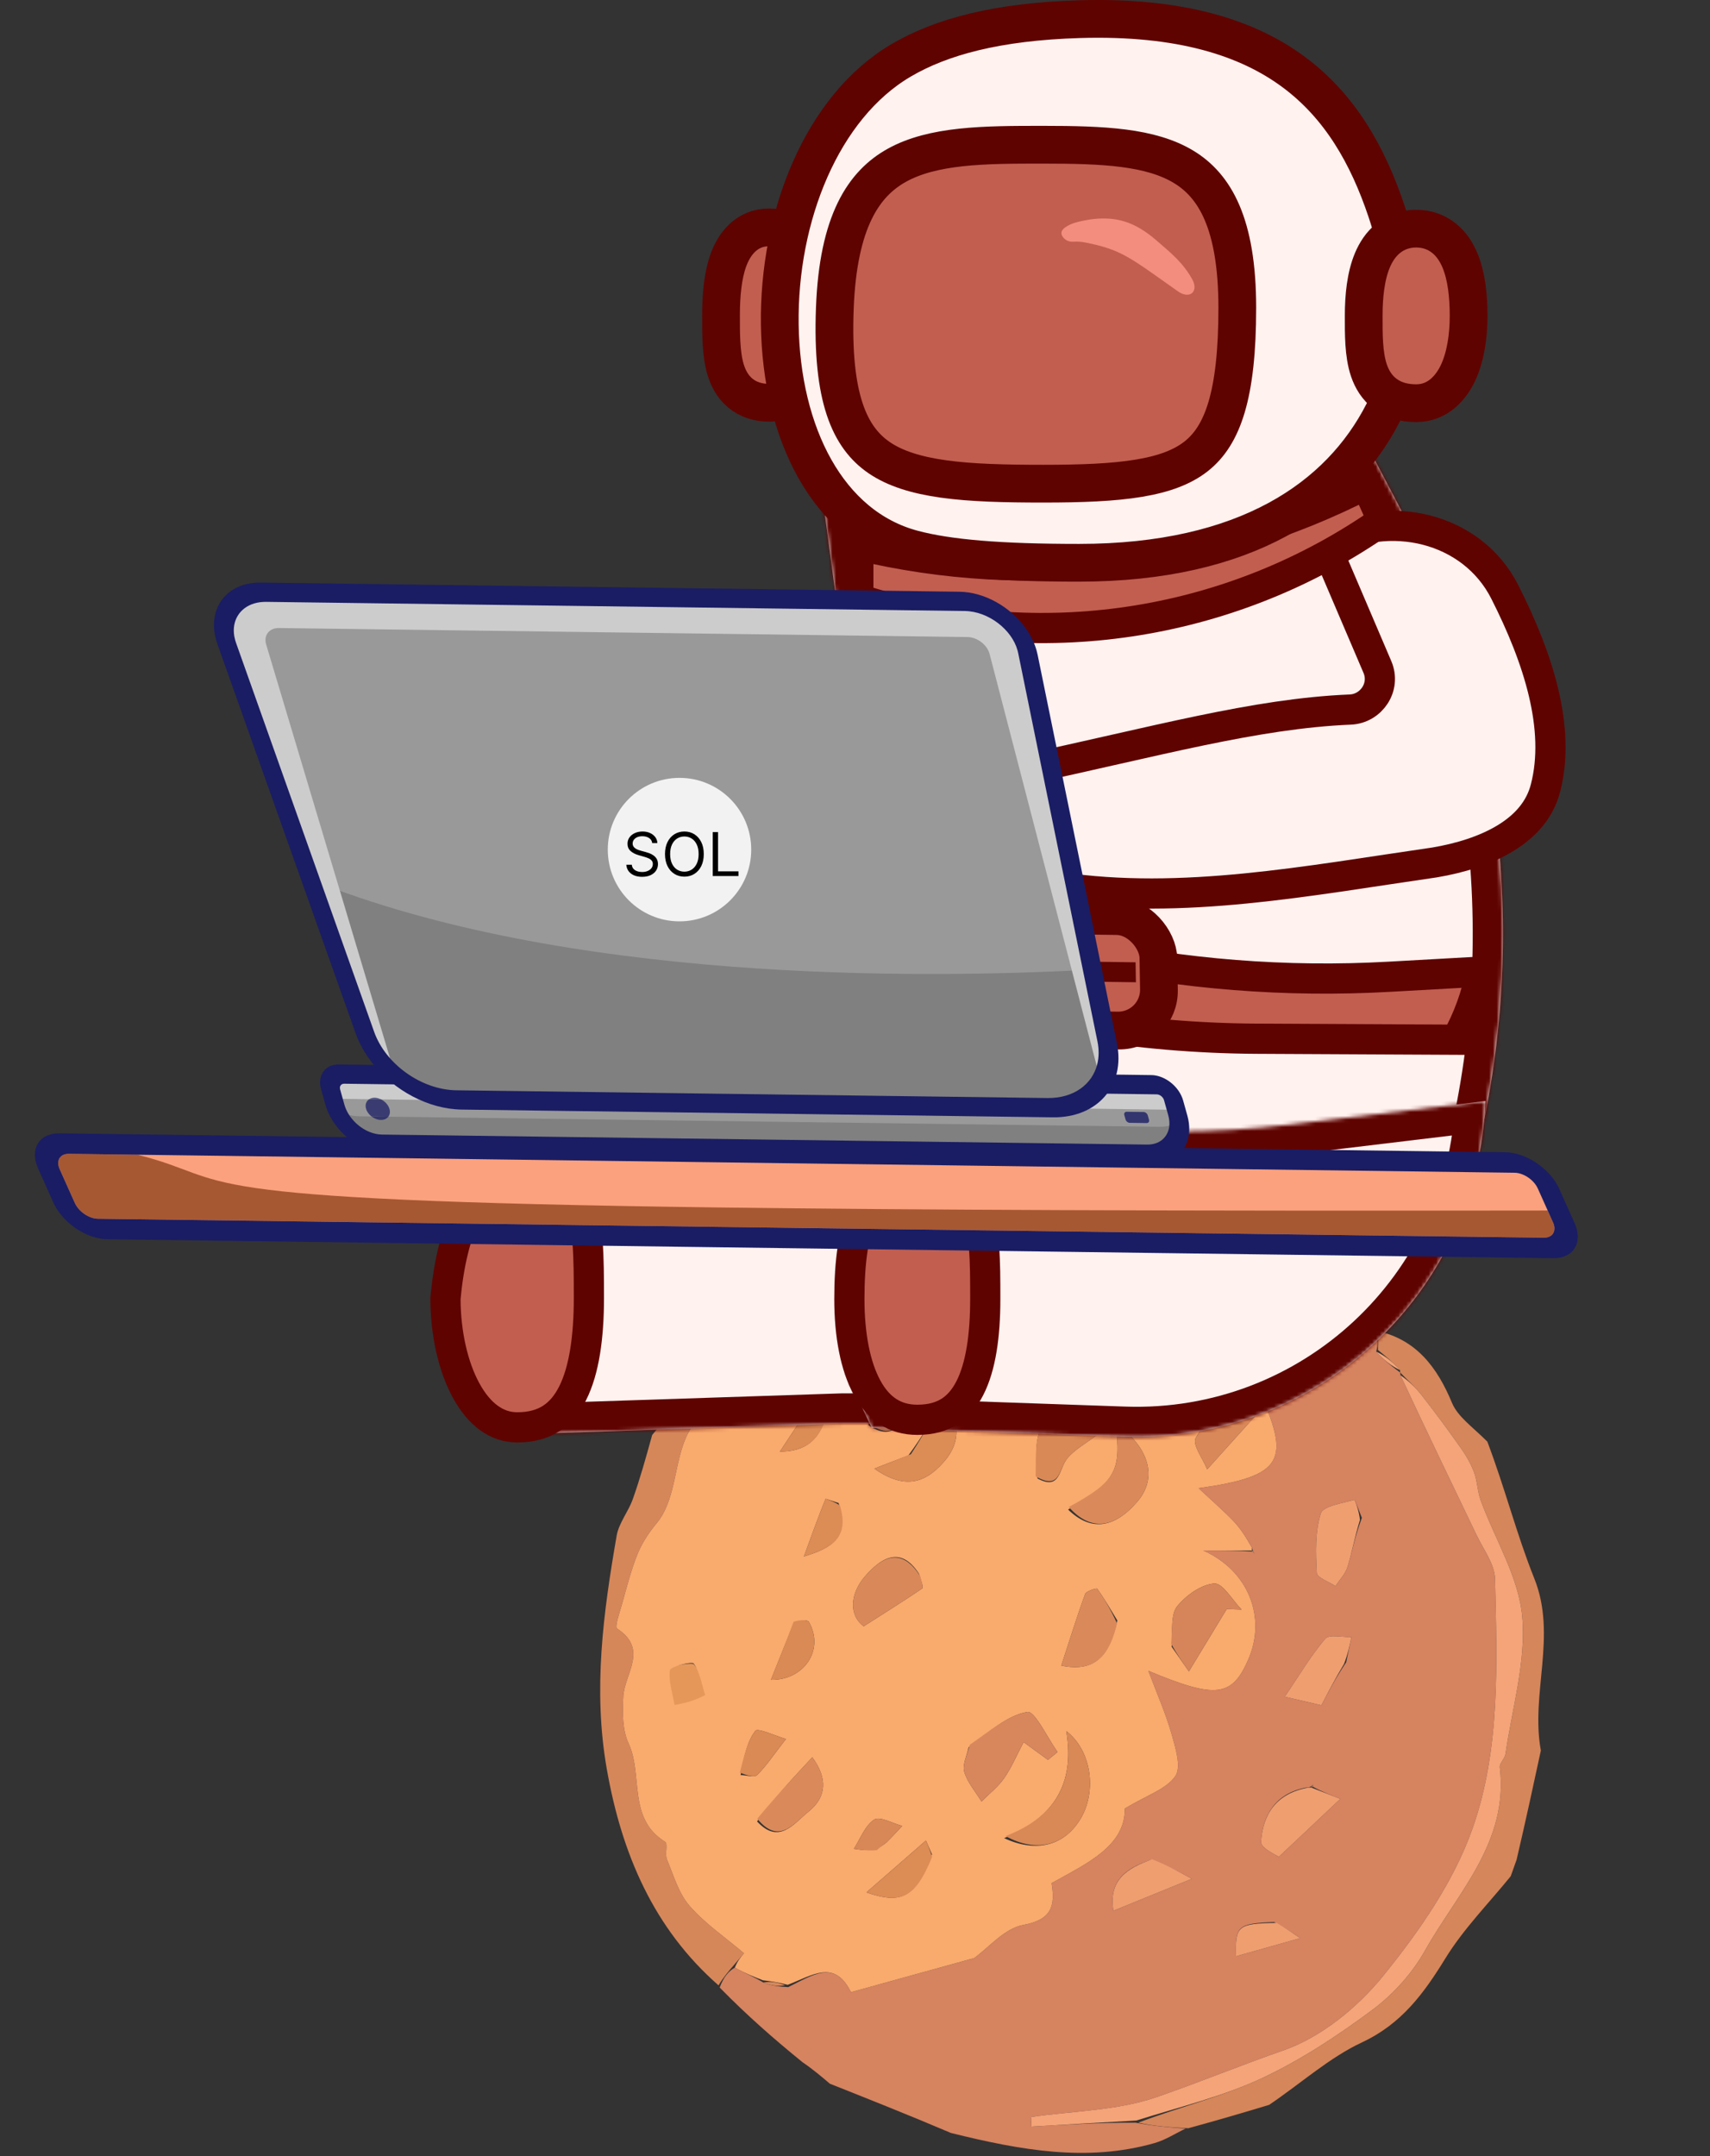 <svg width="453" height="571" viewBox="0 0 453 571" fill="none" xmlns="http://www.w3.org/2000/svg">
<rect x="0" y="0" width="453" height="571" fill="#333333" stroke="none"/>
<path d="M187.256 450.219C183.576 451.368 180.373 451.858 177.171 452.348C176.497 449.078 175.074 445.726 175.591 442.585C175.752 441.609 183.199 440.042 183.814 440.751C185.95 443.212 186.55 446.554 187.256 450.219Z" fill="#E5975A"/>
<path d="M357.257 345.812C359.508 347.568 361.76 349.325 364.524 352.159C365.039 354.664 365.041 356.092 364.587 357.941C366.401 360.07 368.67 361.778 370.929 363.487C370.919 363.488 370.919 363.467 371.002 364.2C377.791 378.81 384.526 392.673 391.184 406.573C393.002 410.37 395.964 414.246 396.056 418.142C396.579 440.376 397.519 463.154 390.11 484.184C385.138 498.294 375.98 511.476 366.439 523.245C359.643 531.629 349.981 539.519 339.986 542.994C328.663 546.932 317.61 551.511 306.331 555.39C295.895 558.979 284.243 559.028 273.126 560.637C273.161 561.483 273.195 562.33 273.23 563.177C282.238 562.643 291.247 562.109 300.79 562.136C305.574 563.033 309.823 563.369 314.072 563.705C311.335 565.007 308.716 566.726 305.84 567.543C288.028 572.607 270.464 569.461 251.932 564.867C240.554 560.036 230.196 555.925 219.837 551.814C217.632 549.936 215.427 548.057 212.584 546.112C204.942 539.907 197.939 533.769 190.654 526.35C191.696 523.542 193.021 522.015 194.663 521.076C197.366 522.589 199.752 523.515 202.223 525.025C204.232 525.855 206.156 526.1 208.799 526.243C215.266 523.088 221.114 518.779 225.427 527.584C236.505 524.518 247.05 521.599 258.08 518.546C261.819 515.878 266.054 510.699 271.071 509.777C278.787 508.359 279.519 504.588 278.581 498.699C288.02 493.443 298.091 488.873 297.975 478.943C303.9 475.375 308.988 473.808 311.358 470.369C313.004 467.98 311.402 462.875 310.371 459.233C308.844 453.841 306.536 448.669 304.211 442.47C322.184 449.993 326.374 449.391 330.692 439.463C335.507 428.395 330.84 416.019 318.772 410.616C323.891 410.616 327.769 410.616 331.745 410.878C332.009 411.231 332.175 411.322 332.341 411.412C332.125 411.132 331.908 410.851 331.665 409.835C330.029 406.998 328.588 404.736 326.769 402.833C324.128 400.072 321.215 397.57 317.522 394.121C340.077 390.91 342.154 386.856 333.219 367.695C332.471 366.092 332.813 364.015 332.285 362.269C331.05 358.194 330.176 353.846 328.072 350.241C325.721 346.212 322.172 342.881 319.583 339.773C322.555 337.726 325.074 335.993 327.684 333.612C328.424 331.352 329.072 329.739 329.72 328.127C338.464 332.531 347.208 336.935 356.556 342.297C357.192 344.107 357.225 344.959 357.257 345.812ZM345.929 473.406C337.996 474.912 334.513 480.592 334.067 487.795C333.963 489.476 338.42 491.44 338.79 491.728C344.997 485.877 350.19 480.981 355.066 476.385C353.076 475.61 350.209 474.493 347.805 473.174L347.841 472.575C347.841 472.575 347.388 473.421 345.929 473.406ZM360.779 401.967C360.081 400.302 358.948 397.137 358.75 397.195C355.59 398.111 350.507 398.805 349.886 400.801C348.356 405.718 348.555 411.294 348.839 416.563C348.906 417.805 352.056 418.88 353.787 420.032C354.883 418.344 356.415 416.791 356.985 414.941C358.177 411.069 358.863 407.041 360.779 401.967ZM356.621 440.216C357.087 437.987 357.553 435.758 358.019 433.528C355.639 433.619 352.117 432.745 351.083 433.971C347.126 438.658 343.969 444.02 340.371 449.342C345.063 450.435 347.713 451.053 350.06 451.6C351.753 448.319 353.616 444.708 356.621 440.216ZM304.59 492.625C298.292 494.805 293.649 498.01 294.965 506.012C302.717 502.852 309.147 500.23 315.721 497.55C312.799 495.939 309.349 494.038 304.59 492.625ZM337.514 508.983C327.831 509.437 327.232 509.958 327.423 518.074C332.827 516.55 338.193 515.037 344.44 513.276C342.332 511.826 340.613 510.644 337.514 508.983Z" fill="#D68360"/>
<path d="M314.787 563.614C309.821 563.369 305.571 563.033 301.555 562.13C312.708 557.897 324.07 555.169 334.425 550.301C344.762 545.44 354.515 539.004 363.704 532.157C369.205 528.058 374.2 522.446 377.558 516.467C386.119 501.23 399.691 487.853 397.322 468.066C397.19 466.962 398.642 465.752 398.822 464.513C400.577 452.401 404.3 440.092 403.269 428.203C402.356 417.69 396.048 407.665 392.269 397.37C391.396 394.99 391.385 392.292 390.502 389.917C389.65 387.627 388.368 385.435 386.952 383.427C383.588 378.66 380.116 373.963 376.519 369.37C374.854 367.243 372.796 365.425 370.916 363.467C370.916 363.467 370.917 363.488 370.88 362.85C368.909 360.648 366.975 359.084 365.04 357.52C365.038 356.092 365.037 354.665 365.04 352.525C375.196 354.804 380.73 362.072 384.656 371.524C386.189 375.216 390.143 377.902 394.012 381.78C398.776 394.362 401.821 406.492 406.443 417.989C412.552 433.185 405.414 448.496 408.191 463.58C406.2 472.822 404.208 482.063 401.764 492.502C400.942 494.756 400.573 495.812 400.205 496.868C394.381 504.056 387.753 510.749 382.941 518.56C377.2 527.879 371.326 535.952 360.817 540.863C352.174 544.903 344.78 551.615 336.215 557.415C328.9 559.632 322.202 561.577 314.787 563.614Z" fill="#D5865A"/>
<path d="M194.344 520.487C193.02 522.014 191.695 523.541 190.343 525.769C173.241 510.777 164.69 491.037 160.731 468.389C157.068 447.439 159.822 427.114 163.359 406.691C163.941 403.33 166.447 400.347 167.626 397.034C169.521 391.709 171.05 386.253 172.762 380.037C180.255 370.922 187.157 362.011 195.321 354.466C207.128 343.554 219.329 332.943 235.254 327.936C250.276 323.213 265.057 317.703 280.155 313.259C283.423 312.297 287.626 314.264 291.342 315.125C298.412 316.763 305.532 318.281 312.459 320.41C318.118 322.149 323.525 324.704 329.381 327.512C329.071 329.738 328.423 331.35 326.983 333.455C321.786 332.005 317.525 328.988 312.94 328.368C305.728 327.394 298.806 328.38 292.011 323.122C288.403 320.329 280.862 321.729 275.299 322.575C268.293 323.639 262.671 332.134 254.257 326.437C253.766 326.105 252.406 326.852 251.551 327.293C244.122 331.123 236.56 334.731 229.351 338.942C222.986 342.66 216.71 346.679 210.977 351.291C206.225 355.113 202.221 359.899 198.089 364.443C196.171 366.552 195.154 370.626 193.017 371.21C176.049 375.847 181.974 393.719 173.939 403.397C171.898 405.855 170.05 408.652 168.862 411.596C167.118 415.919 165.988 420.498 164.714 425.001C164.11 427.135 162.793 430.848 163.472 431.294C171.88 436.806 165.418 443.223 165.114 449.294C164.907 453.422 164.831 458.086 166.499 461.672C170.419 470.107 166.16 481.559 176.188 487.756C176.996 488.255 176.094 491.031 176.686 492.46C178.433 496.683 179.779 501.417 182.674 504.737C186.779 509.445 192.127 513.069 197.088 517.279C196.417 518.063 195.381 519.275 194.344 520.487Z" fill="#D6875A"/>
<path d="M194.663 521.073C195.382 519.274 196.418 518.062 197.089 517.278C192.128 513.068 186.78 509.444 182.675 504.736C179.78 501.416 178.435 496.682 176.687 492.459C176.095 491.03 176.997 488.254 176.189 487.755C166.161 481.558 170.42 470.106 166.5 461.671C164.832 458.085 164.908 453.421 165.115 449.293C165.419 443.222 171.881 436.805 163.473 431.293C162.794 430.847 164.111 427.134 164.715 425C165.989 420.497 167.119 415.918 168.863 411.595C170.051 408.651 171.899 405.854 173.94 403.396C181.975 393.718 176.05 375.846 193.018 371.208C195.155 370.624 196.173 366.551 198.091 364.442C202.222 359.898 206.226 355.112 210.978 351.289C216.711 346.678 222.987 342.659 229.353 338.94C236.561 334.729 244.124 331.122 251.552 327.292C252.407 326.851 253.767 326.104 254.258 326.436C262.672 332.133 268.294 323.638 275.3 322.573C280.863 321.728 288.404 320.328 292.013 323.121C298.807 328.379 305.729 327.393 312.941 328.367C317.526 328.987 321.787 332.004 326.892 334.101C325.074 335.99 322.555 337.724 319.583 339.77C322.173 342.879 325.721 346.209 328.072 350.238C330.176 353.843 331.051 358.191 332.285 362.266C332.814 364.012 332.471 366.089 333.219 367.692C342.154 386.854 340.077 390.907 317.522 394.118C321.215 397.567 324.128 400.069 326.769 402.831C328.588 404.733 330.029 406.996 331.653 409.843C331.667 410.588 331.647 410.614 331.647 410.614C327.769 410.614 323.891 410.614 318.773 410.614C330.841 416.017 335.507 428.393 330.693 439.46C326.374 449.388 322.184 449.99 304.211 442.467C306.537 448.667 308.845 453.838 310.371 459.23C311.403 462.872 313.004 467.977 311.358 470.366C308.988 473.806 303.9 475.372 297.976 478.94C298.091 488.871 288.02 493.441 278.582 498.697C279.519 504.586 278.787 508.357 271.072 509.774C266.054 510.696 261.819 515.876 258.08 518.544C247.05 521.597 236.505 524.516 225.428 527.582C221.114 518.776 215.266 523.086 208.683 525.626C205.944 524.889 204.041 524.663 202.138 524.438C199.752 523.512 197.366 522.586 194.663 521.073ZM256.593 462.735C256.152 464.927 254.895 467.363 255.461 469.254C256.301 472.062 258.431 474.485 260.011 477.072C262.028 475.049 264.365 473.249 265.98 470.944C267.926 468.168 269.259 464.961 271.17 461.349C273.925 463.36 275.77 464.706 277.615 466.052C278.462 465.36 279.31 464.669 280.157 463.977C277.446 460.22 274.134 453.025 272.14 453.373C266.866 454.295 262.162 458.483 256.593 462.735ZM282.948 399.769C288.864 405.533 295.05 404.852 301.221 397.757C306.74 391.412 304.562 383.419 295.531 376.869C297.144 389.584 295.641 392.241 282.948 399.769ZM266.01 486.787C274.597 490.793 282.179 488.769 286.435 481.336C290.52 474.2 289.165 463.569 282.48 458.437C284.802 472.452 279.278 481.302 266.01 486.787ZM274.836 391.528C280.904 394.804 280.492 389.02 282.666 386.301C284.651 383.819 287.76 382.236 292.065 378.975C291.25 377.968 289.129 372.923 286.059 372.257C283.141 371.624 277.932 374.765 276.098 377.717C273.997 381.099 274.506 386.101 274.836 391.528ZM310.378 436.095C311.819 438.15 313.259 440.204 314.956 442.624C318.866 436.18 321.914 431.157 324.963 426.133C326.273 426.172 327.583 426.21 328.893 426.248C326.481 423.789 323.922 419.207 321.692 419.362C318.222 419.602 314.248 422.466 311.876 425.358C310.137 427.478 310.623 431.425 310.378 436.095ZM295.996 429.148C294.262 426.317 292.599 423.434 290.663 420.748C290.499 420.521 287.761 421.347 287.471 422.142C285.244 428.233 283.327 434.439 281.155 441.097C290.415 443.002 294.005 438.064 295.996 429.148ZM240.634 385.437C237.822 386.525 235.01 387.613 231.612 388.928C239.003 394.065 244.544 393.384 249.966 387.217C255.057 381.427 253.871 375.922 250.151 370.05C247.011 375.706 244.496 380.237 240.634 385.437ZM243.468 416.793C238.386 408.883 232.945 413.082 229.176 417.422C225.164 422.04 224.815 427.747 228.814 430.675C234.878 426.807 239.64 423.836 244.278 420.683C244.647 420.432 244.16 418.922 243.468 416.793ZM326.4 369.503C323.068 373.227 319.052 376.582 316.744 380.859C315.822 382.566 318.673 386.308 319.8 389.11C324.679 383.697 328.508 379.449 333.089 374.366C331.938 373.357 329.883 371.557 326.4 369.503ZM200.554 482.358C206.4 488.705 210.351 482.838 214.155 479.792C219.067 475.857 219.23 470.887 215.181 465.385C210.046 470.886 205.35 475.916 200.554 482.358ZM246.893 491.074C246.264 489.636 245.634 488.197 245.293 487.418C239.836 492.171 234.549 496.777 229.52 501.157C238.797 504.363 242.484 502.626 246.893 491.074ZM186.803 448.889C185.893 446.048 185.432 442.89 183.791 440.565C183.319 439.895 177.599 441.376 177.476 442.298C177.079 445.265 178.171 448.432 178.689 451.522C181.149 451.059 183.608 450.596 186.803 448.889ZM230.063 377.44C235.787 381.353 239.541 378.7 242.607 367.941C235.78 366.978 231.447 369.111 230.063 377.44ZM210.121 430.183C208.134 435.135 206.146 440.086 204.233 444.854C212.834 445.02 218.505 437.057 214.305 429.567C213.877 428.804 211.709 429.016 210.121 430.183ZM196.186 470.077C197.688 470.112 199.827 470.796 200.573 470.062C202.976 467.699 204.866 464.814 208.202 460.524C205.425 459.731 200.751 457.514 200.094 458.372C197.886 461.257 197.109 465.236 196.186 470.077ZM293.059 347.666C295.469 345.977 297.879 344.288 300.288 342.6C300.169 341.512 300.051 340.425 299.932 339.337C296.083 338.75 292.234 338.162 288.386 337.574C289.465 340.921 290.544 344.269 293.059 347.666ZM251.784 356.598C262.833 357.216 267.386 350.77 263.664 343.23C259.663 346.157 255.381 349.161 251.295 352.411C250.653 352.921 250.902 354.55 251.784 356.598ZM232.67 489.443C233.439 488.898 234.293 488.44 234.96 487.791C236.358 486.431 237.657 484.97 238.997 483.55C236.466 482.891 233.084 480.914 231.595 481.873C229.152 483.447 227.938 486.928 226.205 489.605C228.103 489.898 230.001 490.191 232.67 489.443ZM222.162 398.04C220.958 397.657 218.732 396.861 218.696 396.95C216.768 401.716 215.025 406.557 212.97 412.195C219.995 409.995 225.208 407.543 222.162 398.04ZM219.683 371.189C218.688 370.488 217.693 369.788 216.698 369.087C213.497 373.948 210.297 378.809 206.599 384.426C215.348 384.39 218.278 379.302 219.683 371.189Z" fill="#F9AA6D"/>
<path d="M370.999 364.197C372.795 365.422 374.854 367.24 376.519 369.367C380.116 373.96 383.588 378.657 386.951 383.424C388.368 385.432 389.65 387.624 390.501 389.914C391.384 392.289 391.395 394.987 392.269 397.366C396.047 407.661 402.356 417.687 403.268 428.2C404.3 440.089 400.577 452.398 398.821 464.51C398.642 465.749 397.189 466.959 397.322 468.063C399.691 487.85 386.118 501.227 377.558 516.464C374.199 522.443 369.205 528.055 363.703 532.154C354.515 539.001 344.762 545.437 334.424 550.298C324.069 555.166 312.707 557.894 301.019 561.566C291.243 562.106 282.235 562.64 273.227 563.174C273.192 562.327 273.158 561.48 273.123 560.633C284.24 559.025 295.892 558.976 306.328 555.387C317.607 551.507 328.66 546.929 339.983 542.991C349.978 539.516 359.64 531.626 366.436 523.242C375.976 511.473 385.135 498.291 390.107 484.181C397.516 463.151 396.576 440.373 396.053 418.139C395.961 414.243 392.999 410.367 391.18 406.57C384.523 392.67 377.788 378.807 370.999 364.197Z" fill="#F4A478"/>
<path d="M360.267 402.524C358.862 407.042 358.176 411.07 356.983 414.942C356.414 416.792 354.882 418.346 353.786 420.034C352.054 418.882 348.905 417.806 348.838 416.564C348.554 411.295 348.355 405.719 349.884 400.803C350.506 398.806 355.589 398.113 358.748 397.196C358.947 397.139 360.08 400.303 360.267 402.524Z" fill="#EF9E70"/>
<path d="M347.344 473.375C350.21 474.492 353.077 475.608 355.068 476.384C350.192 480.98 344.998 485.876 338.791 491.726C338.422 491.439 333.964 489.475 334.068 487.794C334.515 480.591 337.997 474.911 346.65 473.399C347.37 473.394 347.344 473.375 347.344 473.375Z" fill="#EF9E70"/>
<path d="M356.046 440.655C353.612 444.706 351.749 448.317 350.056 451.598C347.709 451.051 345.059 450.433 340.367 449.34C343.965 444.018 347.122 438.656 351.079 433.969C352.114 432.743 355.635 433.617 358.015 433.526C357.549 435.756 357.083 437.985 356.046 440.655Z" fill="#EF9E70"/>
<path d="M305.243 492.381C309.348 494.038 312.797 495.94 315.719 497.551C309.145 500.231 302.716 502.852 294.963 506.013C293.648 498.01 298.29 494.805 305.243 492.381Z" fill="#EF9E70"/>
<path d="M338.204 509.221C340.613 510.642 342.332 511.824 344.44 513.274C338.193 515.035 332.827 516.548 327.422 518.072C327.232 509.956 327.831 509.435 338.204 509.221Z" fill="#EF9E70"/>
<path d="M364.586 357.941C366.976 359.085 368.91 360.649 370.891 362.85C368.669 361.779 366.399 360.07 364.586 357.941Z" fill="#F4A478"/>
<path d="M202.223 525.024C204.04 524.665 205.944 524.89 207.963 525.73C206.155 526.099 204.232 525.854 202.223 525.024Z" fill="#D6875A"/>
<path d="M331.677 410.58C331.906 410.851 332.122 411.131 332.339 411.412C332.173 411.321 332.007 411.231 331.742 410.878C331.644 410.616 331.664 410.59 331.677 410.58Z" fill="#F9AA6D"/>
<path d="M347.377 473.408C347.387 473.42 347.84 472.574 347.84 472.574C347.84 472.574 347.804 473.174 347.573 473.275C347.341 473.376 347.367 473.395 347.377 473.408Z" fill="#EF9E70"/>
<path d="M256.912 462.053C262.161 458.483 266.865 454.295 272.139 453.374C274.133 453.025 277.446 460.221 280.157 463.977C279.309 464.669 278.462 465.361 277.614 466.052C275.769 464.706 273.925 463.36 271.17 461.349C269.258 464.961 267.926 468.168 265.98 470.944C264.365 473.249 262.028 475.049 260.011 477.072C258.43 474.485 256.3 472.062 255.46 469.254C254.895 467.363 256.151 464.927 256.912 462.053Z" fill="#D8875D"/>
<path d="M283.141 399.1C295.642 392.243 297.145 389.587 295.531 376.871C304.563 383.422 306.74 391.415 301.222 397.759C295.05 404.854 288.865 405.535 283.141 399.1Z" fill="#DA8A5A"/>
<path d="M266.389 486.237C279.278 481.304 284.802 472.454 282.48 458.439C289.165 463.572 290.52 474.202 286.435 481.338C282.179 488.771 274.597 490.795 266.389 486.237Z" fill="#D98956"/>
<path d="M274.357 390.968C274.505 386.106 273.996 381.103 276.096 377.722C277.93 374.77 283.139 371.629 286.057 372.262C289.128 372.927 291.249 377.973 292.064 378.979C287.758 382.24 284.65 383.824 282.665 386.306C280.491 389.025 280.903 394.809 274.357 390.968Z" fill="#D98956"/>
<path d="M310.246 435.328C310.621 431.426 310.135 427.48 311.875 425.359C314.246 422.468 318.22 419.604 321.69 419.363C323.92 419.209 326.479 423.791 328.891 426.249C327.581 426.211 326.271 426.173 324.961 426.135C321.912 431.158 318.864 436.182 314.954 442.625C313.257 440.206 311.817 438.151 310.246 435.328Z" fill="#D6855A"/>
<path d="M295.913 429.9C294.004 438.067 290.414 443.004 281.154 441.099C283.327 434.441 285.243 428.236 287.47 422.145C287.761 421.35 290.498 420.524 290.662 420.751C292.599 423.437 294.261 426.32 295.913 429.9Z" fill="#DA8A5A"/>
<path d="M241.305 385.103C244.493 380.238 247.008 375.707 250.148 370.051C253.869 375.923 255.054 381.428 249.964 387.218C244.542 393.385 239.001 394.066 231.609 388.929C235.007 387.614 237.82 386.526 241.305 385.103Z" fill="#DC8C55"/>
<path d="M243.767 417.397C244.158 418.924 244.644 420.433 244.275 420.684C239.637 423.837 234.875 426.809 228.811 430.677C224.812 427.749 225.162 422.042 229.173 417.423C232.942 413.084 238.383 408.885 243.767 417.397Z" fill="#D98959"/>
<path d="M327.114 369.633C329.883 371.56 331.937 373.36 333.089 374.369C328.507 379.452 324.678 383.7 319.799 389.113C318.672 386.311 315.822 382.569 316.743 380.862C319.051 376.585 323.068 373.23 327.114 369.633Z" fill="#D98959"/>
<path d="M200.605 481.653C205.351 475.917 210.047 470.887 215.182 465.387C219.231 470.888 219.069 475.858 214.156 479.793C210.353 482.839 206.402 488.707 200.605 481.653Z" fill="#DA8A5A"/>
<path d="M246.924 491.75C242.484 502.628 238.797 504.365 229.52 501.159C234.549 496.779 239.836 492.173 245.293 487.42C245.634 488.199 246.263 489.638 246.924 491.75Z" fill="#DC8C55"/>
<path d="M229.98 376.727C231.448 369.111 235.781 366.978 242.608 367.941C239.541 378.701 235.788 381.354 229.98 376.727Z" fill="#D88856"/>
<path d="M210.233 429.481C211.707 429.018 213.874 428.806 214.302 429.57C218.502 437.06 212.832 445.022 204.23 444.857C206.144 440.089 208.131 435.137 210.233 429.481Z" fill="#DA8A54"/>
<path d="M195.982 469.438C197.106 465.238 197.883 461.258 200.091 458.374C200.748 457.516 205.422 459.733 208.199 460.525C204.863 464.815 202.973 467.701 200.57 470.064C199.824 470.797 197.685 470.113 195.982 469.438Z" fill="#DA8A54"/>
<path d="M292.341 347.644C290.544 344.271 289.464 340.924 288.385 337.576C292.234 338.164 296.082 338.752 299.931 339.34C300.05 340.427 300.169 341.515 300.287 342.602C297.878 344.291 295.468 345.98 292.341 347.644Z" fill="#E5975A"/>
<path d="M251.261 356.13C250.902 354.55 250.653 352.921 251.295 352.411C255.381 349.161 259.663 346.157 263.664 343.23C267.386 350.77 262.833 357.216 251.261 356.13Z" fill="#DC8C55"/>
<path d="M232.283 489.966C229.999 490.194 228.101 489.9 226.203 489.607C227.936 486.93 229.15 483.449 231.593 481.875C233.082 480.916 236.463 482.894 238.995 483.552C237.655 484.972 236.355 486.433 234.958 487.793C234.29 488.442 233.437 488.9 232.283 489.966Z" fill="#D88856"/>
<path d="M222.484 398.657C225.205 407.545 219.992 409.997 212.967 412.197C215.022 406.559 216.765 401.718 218.693 396.952C218.729 396.863 220.955 397.659 222.484 398.657Z" fill="#DC8C55"/>
<path d="M219.704 371.885C218.275 379.305 215.345 384.393 206.596 384.429C210.294 378.812 213.494 373.951 216.695 369.09C217.69 369.791 218.685 370.491 219.704 371.885Z" fill="#DC8C55"/>
<mask id="path-35-inside-1_975_147" fill="white">
<path d="M369.811 132.477C399.658 189.269 406.219 255.453 388.102 317L379.399 318.283C342.191 323.77 304.473 320.87 268.918 310.091V375C268.918 376.105 268.023 377 266.918 377H223.014L132.008 380V336.207C132.008 309.303 153.297 287.222 180.183 286.24L217.93 284.861L221.047 268.133C223.455 255.202 225.003 242.147 225.696 229.053L193.008 270.499L191.385 266.847C187.407 257.896 179.177 251.56 169.508 250L170.649 244.229C177.252 210.851 195.319 180.907 221.617 159.519L217.352 127.531L220.809 128.428C267.189 140.453 316.435 133.839 357.998 110L369.811 132.477Z"/>
</mask>
<path d="M369.811 132.477C399.658 189.269 406.219 255.453 388.102 317L379.399 318.283C342.191 323.77 304.473 320.87 268.918 310.091V375C268.918 376.105 268.023 377 266.918 377H223.014L132.008 380V336.207C132.008 309.303 153.297 287.222 180.183 286.24L217.93 284.861L221.047 268.133C223.455 255.202 225.003 242.147 225.696 229.053L193.008 270.499L191.385 266.847C187.407 257.896 179.177 251.56 169.508 250L170.649 244.229C177.252 210.851 195.319 180.907 221.617 159.519L217.352 127.531L220.809 128.428C267.189 140.453 316.435 133.839 357.998 110L369.811 132.477Z" fill="#FFF2EF"/>
<path d="M369.811 132.477L362.729 136.198L362.729 136.198L369.811 132.477ZM388.102 317L389.269 324.914L394.331 324.168L395.776 319.259L388.102 317ZM379.399 318.283L378.232 310.369L378.232 310.369L379.399 318.283ZM268.918 310.091L271.239 302.435L260.918 299.306V310.091H268.918ZM223.014 377V369H222.882L222.75 369.004L223.014 377ZM132.008 380H124.008V388.268L132.271 387.996L132.008 380ZM132.008 336.207L124.008 336.207V336.207H132.008ZM180.183 286.24L180.475 294.235L180.475 294.235L180.183 286.24ZM217.93 284.861L218.222 292.856L224.621 292.622L225.794 286.327L217.93 284.861ZM221.047 268.133L228.912 269.598L228.912 269.598L221.047 268.133ZM225.696 229.053L233.685 229.476L235.017 204.317L219.415 224.099L225.696 229.053ZM193.008 270.499L185.697 273.748L191.08 285.861L199.289 275.453L193.008 270.499ZM191.385 266.847L198.695 263.598L198.695 263.597L191.385 266.847ZM169.508 250L161.66 248.448L160.052 256.578L168.234 257.898L169.508 250ZM170.649 244.229L162.801 242.676L162.801 242.676L170.649 244.229ZM221.617 159.519L226.665 165.725L230.139 162.9L229.547 158.461L221.617 159.519ZM217.352 127.531L219.36 119.787L207.85 116.803L209.422 128.589L217.352 127.531ZM220.809 128.428L218.8 136.172L218.801 136.172L220.809 128.428ZM357.998 110L365.08 106.278L361.218 98.931L354.018 103.06L357.998 110ZM369.811 132.477L362.729 136.198C391.609 191.15 397.957 255.188 380.427 314.741L388.102 317L395.776 319.259C414.481 255.717 407.707 187.388 376.892 128.755L369.811 132.477ZM388.102 317L386.935 309.086L378.232 310.369L379.399 318.283L380.566 326.198L389.269 324.914L388.102 317ZM379.399 318.283L378.232 310.369C342.199 315.682 305.672 312.874 271.239 302.435L268.918 310.091L266.597 317.747C303.274 328.866 342.182 331.858 380.566 326.198L379.399 318.283ZM268.918 310.091H260.918V375H268.918H276.918V310.091H268.918ZM268.918 375H260.918C260.918 371.686 263.604 369 266.918 369V377V385C272.441 385 276.918 380.523 276.918 375H268.918ZM266.918 377V369H223.014V377V385H266.918V377ZM223.014 377L222.75 369.004L131.744 372.004L132.008 380L132.271 387.996L223.277 384.996L223.014 377ZM132.008 380H140.008V336.207H132.008H124.008V380H132.008ZM132.008 336.207L140.008 336.207C140.008 313.608 157.891 295.06 180.475 294.235L180.183 286.24L179.891 278.246C148.703 279.385 124.008 304.999 124.008 336.207L132.008 336.207ZM180.183 286.24L180.475 294.235L218.222 292.856L217.93 284.861L217.638 276.867L179.891 278.246L180.183 286.24ZM217.93 284.861L225.794 286.327L228.912 269.598L221.047 268.133L213.182 266.667L210.065 283.396L217.93 284.861ZM221.047 268.133L228.912 269.598C231.385 256.321 232.974 242.918 233.685 229.476L225.696 229.053L217.707 228.63C217.033 241.377 215.526 254.084 213.182 266.668L221.047 268.133ZM225.696 229.053L219.415 224.099L186.726 265.545L193.008 270.499L199.289 275.453L231.978 234.007L225.696 229.053ZM193.008 270.499L200.318 267.25L198.695 263.598L191.385 266.847L184.074 270.095L185.697 273.748L193.008 270.499ZM191.385 266.847L198.695 263.597C193.619 252.177 183.119 244.092 170.782 242.102L169.508 250L168.234 257.898C175.236 259.027 181.194 263.616 184.074 270.096L191.385 266.847ZM169.508 250L177.356 251.552L178.497 245.781L170.649 244.229L162.801 242.676L161.66 248.448L169.508 250ZM170.649 244.229L178.497 245.781C184.737 214.238 201.812 185.939 226.665 165.725L221.617 159.519L216.569 153.312C188.827 175.876 169.767 207.465 162.801 242.676L170.649 244.229ZM221.617 159.519L229.547 158.461L225.281 126.474L217.352 127.531L209.422 128.589L213.687 160.576L221.617 159.519ZM217.352 127.531L215.343 135.275L218.8 136.172L220.809 128.428L222.817 120.684L219.36 119.787L217.352 127.531ZM220.809 128.428L218.801 136.172C267.206 148.722 318.601 141.819 361.978 116.94L357.998 110L354.018 103.06C314.269 125.858 267.172 132.185 222.816 120.684L220.809 128.428ZM357.998 110L350.916 113.722L362.729 136.198L369.811 132.477L376.892 128.755L365.08 106.278L357.998 110Z" fill="#5F0300" mask="url(#path-35-inside-1_975_147)"/>
<mask id="path-37-inside-2_975_147" fill="white">
<path d="M393.512 291.582C391.563 342.516 348.779 382.277 297.839 380.495L230.931 378.155L227.496 370.839C210.306 334.216 240.106 292.98 280.273 297.807C300.691 300.26 321.329 300.26 341.746 297.806L393.512 291.582Z"/>
</mask>
<path d="M393.512 291.582C391.563 342.516 348.779 382.277 297.839 380.495L230.931 378.155L227.496 370.839C210.306 334.216 240.106 292.98 280.273 297.807C300.691 300.26 321.329 300.26 341.746 297.806L393.512 291.582Z" fill="#FFF2EF"/>
<path d="M393.512 291.582L401.506 291.888L401.864 282.52L392.557 283.639L393.512 291.582ZM297.839 380.495L298.118 372.5L298.118 372.5L297.839 380.495ZM230.931 378.155L223.689 381.555L225.766 385.98L230.651 386.15L230.931 378.155ZM227.496 370.839L220.254 374.238L220.254 374.238L227.496 370.839ZM280.273 297.807L281.228 289.864L281.228 289.864L280.273 297.807ZM341.746 297.806L342.701 305.748L342.701 305.748L341.746 297.806ZM393.512 291.582L385.517 291.276C383.737 337.806 344.653 374.128 298.118 372.5L297.839 380.495L297.559 388.49C352.905 390.426 399.388 347.227 401.506 291.888L393.512 291.582ZM297.839 380.495L298.118 372.5L231.21 370.16L230.931 378.155L230.651 386.15L297.559 388.49L297.839 380.495ZM230.931 378.155L238.172 374.756L234.738 367.439L227.496 370.839L220.254 374.238L223.689 381.555L230.931 378.155ZM227.496 370.839L234.738 367.44C220.217 336.505 245.389 301.672 279.319 305.749L280.273 297.807L281.228 289.864C234.822 284.287 200.394 331.928 220.254 374.238L227.496 370.839ZM280.273 297.807L279.319 305.749C300.37 308.279 321.649 308.279 342.701 305.748L341.746 297.806L340.791 289.863C321.008 292.241 301.011 292.241 281.228 289.864L280.273 297.807ZM341.746 297.806L342.701 305.748L394.466 299.525L393.512 291.582L392.557 283.639L340.791 289.863L341.746 297.806Z" fill="#5F0300" mask="url(#path-37-inside-2_975_147)"/>
<path d="M286.733 252.275C313.398 258.043 340.717 260.196 367.956 258.674L392.33 257.312C391.124 263.637 388.916 269.723 385.792 275.342L333.007 275.078C301.651 274.92 270.519 269.782 240.775 259.854L231.281 256.684L232.452 240.534L286.733 252.275Z" fill="#C15E50" stroke="#5F0300" stroke-width="8"/>
<rect x="5.085" y="5.069" width="48.592" height="30.315" rx="11" transform="matrix(1 0.014 0.017 1 252.925 236.932)" fill="#C15E50" stroke="#5F0300" stroke-width="10"/>
<path d="M279.549 257.093C279.611 260.691 276.855 263.566 273.397 263.519C269.936 263.471 267.083 260.517 267.021 256.919C266.96 253.323 269.713 250.445 273.174 250.493C276.632 250.541 279.488 253.497 279.549 257.093Z" fill="#D97667"/>
<path d="M273.316 263.631C270.768 263.595 268.55 261.985 267.532 259.7C267.532 259.7 267.532 259.7 267.53 259.7C267.53 259.695 267.527 259.693 267.525 259.688C267.301 259.183 267.136 258.646 267.041 258.084C268.191 259.255 269.751 259.986 271.463 260.01C274.921 260.058 277.677 257.182 277.615 253.584C277.609 253.228 277.575 252.879 277.517 252.536C278.693 253.734 279.438 255.386 279.469 257.205C279.488 258.323 279.234 259.369 278.775 260.281C277.751 262.306 275.701 263.664 273.316 263.631" fill="#5F0300"/>
<path d="M287.807 254.662L300.826 254.843L300.916 260.129L287.897 259.949L287.807 254.662Z" fill="#5F0300"/>
<path d="M350.918 143.942C367.979 134.481 389.981 139.668 398.631 156.741C407.605 174.456 413.494 192.933 409.422 208.704C407.954 214.388 404.173 218.688 398.879 221.926C393.538 225.192 386.836 227.254 380.065 228.393C346.357 233.261 313.149 239.744 280.625 234.926L270.535 203.995C306.222 196.406 332.387 188.959 357.702 187.909C363.242 187.679 367.167 181.968 364.891 176.642L350.918 143.942Z" fill="#FFF2EF" stroke="#5F0300" stroke-width="8"/>
<path d="M366.256 137.904C327.102 165.31 277.538 173.449 231.589 159.883L227.383 158.641L227.383 144.383C272.726 155.246 320.455 149.514 361.923 128.241L366.256 137.904Z" fill="#C15E50" stroke="#5F0300" stroke-width="8"/>
<path d="M203.752 60.215C209.77 60.215 213.01 64.683 214.524 68.84C216.03 72.972 216.496 78.232 216.496 83.436C216.496 88.814 215.794 94.059 214.177 98.156C212.67 101.973 209.51 106.657 203.752 106.657C200.891 106.657 198.215 105.88 196.044 104.041C193.951 102.269 192.825 99.928 192.179 97.728C190.961 93.582 191.008 88.179 191.008 83.436C191.008 78.232 191.474 72.972 192.979 68.84C194.494 64.683 197.734 60.215 203.752 60.215Z" fill="#C15E50" stroke="#5F0300" stroke-width="10"/>
<path d="M285.999 5.073C312.756 4.275 330.529 10.022 342.762 19.108C355.021 28.214 362.336 41.132 367.287 55.882C373.331 73.887 374.569 93.348 366.449 109.227C354.892 131.827 330.031 149.038 285.851 149.038C264.883 149.038 251.241 147.885 241.908 145.414C219.22 139.408 206.978 114.622 206.573 85.966C206.17 57.43 217.691 28.364 238.681 16.003C249.28 9.761 264.132 5.725 285.999 5.073Z" fill="#FFF2EF" stroke="#5F0300" stroke-width="10"/>
<path d="M375.156 60.547C377.929 60.547 380.438 61.41 382.509 63.06C384.502 64.649 385.836 66.761 386.742 68.912C388.513 73.118 389.051 78.449 389.051 83.66C389.051 89.072 388.235 94.384 386.338 98.544C384.461 102.658 380.889 106.774 375.156 106.774C372.167 106.774 369.379 106.084 367.059 104.384C364.747 102.69 363.418 100.372 362.639 98.075C361.201 93.836 361.262 88.335 361.262 83.66C361.262 78.449 361.799 73.118 363.57 68.912C364.476 66.761 365.81 64.649 367.804 63.06C369.874 61.41 372.383 60.547 375.156 60.547Z" fill="#C15E50" stroke="#5F0300" stroke-width="10"/>
<path d="M276.352 38.328C292.262 38.328 304.848 38.873 313.644 44.24C321.727 49.173 327.774 59.084 327.774 81.519C327.774 104.67 323.868 115.326 316.895 120.832C313.322 123.653 308.469 125.52 301.707 126.644C294.921 127.771 286.6 128.09 276.352 128.09C266.074 128.09 257.362 127.873 250.023 126.855C242.687 125.838 237.132 124.067 232.96 121.237C225.071 115.888 220.274 105.367 221.153 81.705C222.014 58.534 228.872 48.572 237.654 43.731C242.311 41.165 247.963 39.768 254.59 39.052C261.236 38.333 268.499 38.328 276.352 38.328Z" fill="#C15E50" stroke="#5F0300" stroke-width="10"/>
<path d="M281.214 62.004C281.104 61.456 281.309 60.851 282.135 60.248C283.836 59.009 286.044 58.616 288.193 58.219L288.282 58.202C288.789 58.109 289.297 58.038 289.806 57.988C295.669 57.415 300.495 58.616 306.266 63.588C310.441 67.182 313.354 69.581 315.773 73.842C316.086 74.395 316.281 74.914 316.375 75.386C316.871 77.871 314.559 79.057 311.854 77.02C299.283 68.153 297.083 66.09 287.434 64.211C286.389 64.007 285.328 63.94 284.275 64.01C283.295 64.075 282.313 63.686 281.679 62.909C281.456 62.637 281.279 62.331 281.214 62.004Z" fill="#F38D7D"/>
<path d="M243.008 312C248.045 312 251.404 312.926 253.697 314.276C255.929 315.59 257.472 317.494 258.572 320.1C259.707 322.788 260.348 326.181 260.677 330.306C261.005 334.423 261.008 338.99 261.008 344C261.008 353.763 259.816 361.98 256.916 367.629C255.5 370.387 253.73 372.427 251.576 373.794C249.435 375.152 246.672 376 243.008 376C237.002 376 232.72 373.015 229.719 367.534C226.603 361.844 225.008 353.602 225.008 344C225.008 334.181 226.064 325.976 228.894 320.339C230.269 317.598 232.011 315.575 234.174 314.216C236.331 312.86 239.169 312 243.008 312Z" fill="#C15E50" stroke="#5F0300" stroke-width="8"/>
<path d="M137.614 309.344C142.745 308.554 146.063 309.209 148.276 310.428C150.459 311.629 152.105 313.674 153.322 316.763C154.561 319.907 155.261 323.906 155.626 328.603C155.989 333.279 156.006 338.383 156.006 343.695C156.006 354.1 154.759 362.905 151.694 368.979C150.195 371.951 148.318 374.155 146.034 375.63C143.766 377.094 140.852 378 137.006 378C131.608 378 126.971 374.631 123.472 368.224C119.991 361.85 118.033 353.049 118.007 343.88C118.815 335.051 120.657 326.718 123.923 320.418C127.166 314.162 131.59 310.271 137.614 309.344Z" fill="#C15E50" stroke="#5F0300" stroke-width="8"/>
<path d="M27.186 325.47L410.178 330.484C414.116 330.535 415.94 327.524 414.247 323.751L410.22 314.773C408.529 311.004 403.966 307.909 400.029 307.858L17.036 302.844C13.098 302.793 11.275 305.804 12.965 309.573L16.993 318.551C18.685 322.324 23.247 325.419 27.186 325.47Z" fill="#FCA17D"/>
<path d="M27.185 325.47L25.968 322.757C25.367 322.749 24.759 322.63 24.152 322.414C23.247 322.096 22.349 321.559 21.591 320.898C20.831 320.23 20.216 319.453 19.827 318.588L15.799 309.61C15.542 309.035 15.423 308.505 15.419 308.016C15.413 307.286 15.678 306.66 16.166 306.224C16.657 305.792 17.353 305.545 18.253 305.557L36.397 305.795C63.714 312.65 41.394 317.817 190.13 319.764C240.723 320.426 311.156 320.715 409.999 320.571L411.409 323.714C411.669 324.293 411.79 324.823 411.792 325.312C411.8 326.043 411.536 326.668 411.048 327.104C410.554 327.537 409.861 327.783 408.961 327.771L25.968 322.757L27.185 325.47Z" fill="#A65833"/>
<path d="M27.185 325.472L28.402 328.185L411.395 333.199C412.759 333.217 413.96 332.97 414.936 332.501C416.401 331.797 417.377 330.612 417.77 329.104C418.162 327.598 417.964 325.758 417.078 323.79L413.05 314.812C412.467 313.503 411.622 312.24 410.603 311.091C409.074 309.366 407.165 307.899 405.112 306.847C403.064 305.799 400.862 305.17 398.812 305.147L15.819 300.133C14.449 300.112 13.251 300.362 12.275 300.831C10.809 301.535 9.834 302.719 9.443 304.228C9.05 305.733 9.249 307.574 10.131 309.538L14.159 318.516C14.747 319.829 15.591 321.091 16.609 322.241C18.137 323.966 20.047 325.433 22.098 326.484C24.146 327.532 26.35 328.162 28.402 328.185L27.185 325.472L25.968 322.759C25.367 322.751 24.759 322.632 24.152 322.415C23.247 322.098 22.348 321.561 21.591 320.9C20.83 320.232 20.216 319.455 19.827 318.59L15.799 309.612C15.542 309.037 15.423 308.507 15.419 308.018C15.413 307.287 15.678 306.662 16.165 306.226C16.657 305.793 17.353 305.547 18.253 305.559L401.245 310.573C401.846 310.581 402.452 310.7 403.06 310.916C403.965 311.234 404.862 311.767 405.622 312.432C406.38 313.1 406.996 313.877 407.382 314.738L411.409 323.716C411.669 324.295 411.79 324.825 411.792 325.314C411.8 326.044 411.536 326.67 411.048 327.106C410.554 327.538 409.861 327.785 408.961 327.773L25.968 322.759L27.185 325.472" fill="#1A1D63"/>
<path d="M101.906 303.014L304.624 305.667C310.312 305.742 313.621 301.142 312.014 295.395L310.895 291.395C310.264 289.141 307.943 287.289 305.712 287.26L90.475 284.443C88.243 284.413 86.946 286.218 87.577 288.472L88.696 292.472C90.303 298.218 96.218 302.939 101.906 303.014Z" fill="#999999"/>
<path d="M89.243 294.104C91.287 299.059 96.839 302.944 102.263 303.015L304.267 305.66C309.692 305.731 313.103 301.963 312.379 297.025C311.002 297.923 309.24 298.429 307.192 298.402L95.24 295.627C93.194 295.601 91.135 295.044 89.243 294.104Z" fill="#808080"/>
<path d="M87.95 289.8L88.281 290.984L311.595 293.908L311.263 292.723C310.654 290.544 308.29 288.756 305.982 288.726L91.025 285.912C88.719 285.882 87.34 287.621 87.95 289.8Z" fill="#CCCCCC"/>
<path d="M101.907 303.013L102.621 305.566L305.339 308.22C307.105 308.243 308.695 307.901 310.047 307.264C312.077 306.31 313.572 304.695 314.376 302.647C315.183 300.602 315.29 298.103 314.542 295.428L313.422 291.427C313.168 290.518 312.737 289.638 312.182 288.84C311.349 287.639 310.238 286.62 308.99 285.891C307.745 285.163 306.35 284.724 305 284.71L89.762 281.892C88.861 281.877 88.043 282.053 87.35 282.38C86.31 282.868 85.547 283.696 85.135 284.742C84.722 285.788 84.667 287.073 85.05 288.438L86.169 292.438C86.668 294.222 87.505 295.936 88.589 297.496C90.216 299.838 92.392 301.834 94.828 303.256C97.263 304.682 99.973 305.532 102.621 305.566L101.907 303.013L101.192 300.46C100.112 300.446 99.034 300.211 97.995 299.804C96.437 299.19 94.967 298.177 93.777 296.91C92.587 295.643 91.683 294.142 91.223 292.504L90.104 288.504C90.044 288.286 90.031 288.093 90.056 287.913C90.093 287.642 90.222 287.407 90.419 287.246C90.616 287.083 90.868 286.994 91.189 286.995L306.427 289.813C306.644 289.819 306.848 289.862 307.047 289.94C307.349 290.059 307.64 290.26 307.87 290.507C308.105 290.757 308.274 291.038 308.368 291.361L309.487 295.361C309.793 296.454 309.861 297.476 309.733 298.411C309.536 299.809 308.886 301.001 307.879 301.829C306.873 302.66 305.531 303.131 303.911 303.114L101.192 300.46L101.907 303.013Z" fill="#1A1D63"/>
<path d="M102.872 295.726L98.419 295.668C97.726 295.13 97.189 294.407 96.967 293.61C96.667 292.538 97.017 291.606 97.788 291.108L100.947 291.149C102.004 291.672 102.879 292.619 103.18 293.692C103.402 294.488 103.268 295.202 102.872 295.726" fill="#3A3C71"/>
<path d="M100.894 296.582C100.021 296.57 99.137 296.22 98.42 295.668L102.873 295.726C102.461 296.263 101.767 296.593 100.894 296.582" fill="#34366A"/>
<path d="M100.946 291.149L97.787 291.107C98.178 290.855 98.676 290.712 99.252 290.72C99.829 290.727 100.411 290.884 100.946 291.149Z" fill="#47497D"/>
<path d="M303.764 297.414L299.285 297.355C298.807 297.349 298.306 296.952 298.17 296.465L297.842 295.291C297.706 294.808 297.987 294.418 298.465 294.424L302.943 294.483C303.422 294.489 303.92 294.889 304.055 295.372L304.384 296.547C304.52 297.034 304.242 297.42 303.764 297.414Z" fill="#33366E"/>
<path d="M60.065 170.415L96.654 273.427C100.178 283.351 111.074 291.149 121.612 291.287L278.187 293.336C288.727 293.474 295.322 285.905 293.3 276.001L272.306 173.193C270.788 165.765 262.775 159.358 254.873 159.255L69.799 156.832C61.896 156.728 57.422 162.972 60.065 170.415" fill="#999999"/>
<path d="M82.28 232.955L96.656 273.429C100.179 283.353 111.077 291.151 121.616 291.289L278.189 293.338C288.726 293.476 295.327 285.907 293.302 276.003L289.378 256.781C242.667 259.311 149.696 260.051 82.28 232.955" fill="#808080"/>
<path d="M60.069 170.42L96.657 273.433C98.161 277.675 101.019 281.529 104.618 284.561L70.516 170.689C69.785 168.254 71.307 166.283 73.889 166.317L256.306 168.705C258.891 168.739 261.529 170.764 262.159 173.198L291.691 286.759C293.495 283.835 294.146 280.126 293.303 276.007L272.308 173.199C270.79 165.767 262.777 159.36 254.875 159.257L69.801 156.834C61.899 156.731 57.425 162.974 60.069 170.42" fill="#CCCCCC"/>
<path d="M60.067 170.418L57.602 170.582L94.19 273.592C95.197 276.427 96.734 279.116 98.65 281.539C101.525 285.176 105.243 288.223 109.339 290.373C113.434 292.523 117.92 293.785 122.328 293.843L278.904 295.893C284.784 295.97 289.592 293.896 292.653 290.388C294.185 288.631 295.279 286.515 295.848 284.121C296.418 281.73 296.453 279.061 295.877 276.232L274.883 173.427C274.808 173.049 274.716 172.671 274.612 172.3C274.017 170.173 272.983 168.12 271.64 166.261C269.62 163.47 266.911 161.105 263.88 159.427C260.848 157.745 257.48 156.748 254.161 156.705L69.087 154.282C64.658 154.224 61.108 155.87 58.96 158.603C57.885 159.969 57.157 161.612 56.847 163.449C56.537 165.287 56.649 167.327 57.245 169.455C57.349 169.826 57.468 170.204 57.602 170.582L60.067 170.418L62.533 170.257C62.444 170.008 62.367 169.763 62.299 169.521C61.912 168.135 61.839 166.822 62.042 165.614C62.346 163.803 63.283 162.228 64.739 161.117C66.194 160.003 68.158 159.358 70.516 159.388L255.59 161.811C258.73 161.852 261.853 163.09 264.372 165.003C265.634 165.962 266.736 167.082 267.622 168.305C268.505 169.527 269.17 170.849 269.558 172.234C269.625 172.476 269.684 172.721 269.733 172.969L290.727 275.778C291.161 277.903 291.133 279.894 290.706 281.703C290.062 284.415 288.507 286.708 286.23 288.313C283.957 289.918 280.969 290.832 277.475 290.786L120.9 288.737C116.242 288.676 111.533 286.921 107.624 284.126C105.67 282.727 103.919 281.069 102.472 279.239C101.024 277.405 99.878 275.399 99.121 273.269L62.533 170.257L60.067 170.418" fill="#1A1D63"/>
<path d="M161.008 224.998C161.008 214.506 169.516 205.998 180.008 205.998C190.503 205.998 199.008 214.506 199.008 224.998C199.008 235.493 190.503 243.998 180.008 243.998C169.516 243.998 161.008 235.493 161.008 224.998" fill="#F2F2F2"/>
<path d="M172.781 223.271C172.712 222.695 172.436 222.248 171.951 221.93C171.466 221.612 170.871 221.453 170.167 221.453C169.652 221.453 169.201 221.536 168.815 221.703C168.432 221.869 168.133 222.098 167.917 222.39C167.705 222.682 167.599 223.013 167.599 223.384C167.599 223.695 167.673 223.962 167.82 224.186C167.972 224.405 168.165 224.589 168.4 224.737C168.635 224.881 168.881 225 169.138 225.095C169.396 225.186 169.633 225.259 169.849 225.316L171.031 225.634C171.334 225.714 171.671 225.824 172.042 225.964C172.417 226.104 172.775 226.295 173.116 226.538C173.46 226.776 173.745 227.083 173.968 227.458C174.192 227.833 174.303 228.294 174.303 228.839C174.303 229.468 174.138 230.036 173.809 230.544C173.483 231.051 173.006 231.454 172.377 231.754C171.752 232.053 170.993 232.203 170.099 232.203C169.265 232.203 168.544 232.068 167.934 231.799C167.328 231.53 166.851 231.155 166.502 230.674C166.157 230.193 165.962 229.634 165.917 228.998L167.371 228.998C167.409 229.437 167.557 229.801 167.815 230.089C168.076 230.373 168.406 230.585 168.803 230.725C169.205 230.862 169.637 230.93 170.099 230.93C170.637 230.93 171.12 230.843 171.548 230.669C171.976 230.49 172.315 230.244 172.565 229.93C172.815 229.612 172.94 229.24 172.94 228.816C172.94 228.43 172.832 228.115 172.616 227.873C172.4 227.631 172.116 227.434 171.763 227.282C171.411 227.131 171.031 226.998 170.621 226.884L169.19 226.475C168.281 226.214 167.561 225.841 167.031 225.356C166.5 224.871 166.235 224.237 166.235 223.453C166.235 222.801 166.411 222.233 166.763 221.748C167.12 221.259 167.597 220.881 168.195 220.612C168.798 220.339 169.47 220.203 170.212 220.203C170.962 220.203 171.629 220.337 172.212 220.606C172.796 220.871 173.258 221.235 173.599 221.697C173.943 222.159 174.125 222.684 174.144 223.271L172.781 223.271ZM186.438 226.18C186.438 227.407 186.217 228.468 185.773 229.362C185.33 230.256 184.722 230.945 183.95 231.43C183.177 231.915 182.294 232.157 181.302 232.157C180.309 232.157 179.427 231.915 178.654 231.43C177.881 230.945 177.273 230.256 176.83 229.362C176.387 228.468 176.165 227.407 176.165 226.18C176.165 224.953 176.387 223.892 176.83 222.998C177.273 222.104 177.881 221.415 178.654 220.93C179.427 220.445 180.309 220.203 181.302 220.203C182.294 220.203 183.177 220.445 183.95 220.93C184.722 221.415 185.33 222.104 185.773 222.998C186.217 223.892 186.438 224.953 186.438 226.18ZM185.075 226.18C185.075 225.172 184.906 224.322 184.569 223.629C184.236 222.936 183.783 222.411 183.211 222.055C182.643 221.699 182.006 221.521 181.302 221.521C180.597 221.521 179.959 221.699 179.387 222.055C178.819 222.411 178.366 222.936 178.029 223.629C177.696 224.322 177.529 225.172 177.529 226.18C177.529 227.187 177.696 228.038 178.029 228.731C178.366 229.424 178.819 229.949 179.387 230.305C179.959 230.661 180.597 230.839 181.302 230.839C182.006 230.839 182.643 230.661 183.211 230.305C183.783 229.949 184.236 229.424 184.569 228.731C184.906 228.038 185.075 227.187 185.075 226.18ZM188.808 231.998L188.808 220.362L190.217 220.362L190.217 230.748L195.626 230.748L195.626 231.998L188.808 231.998Z" fill="black"/>
</svg>
